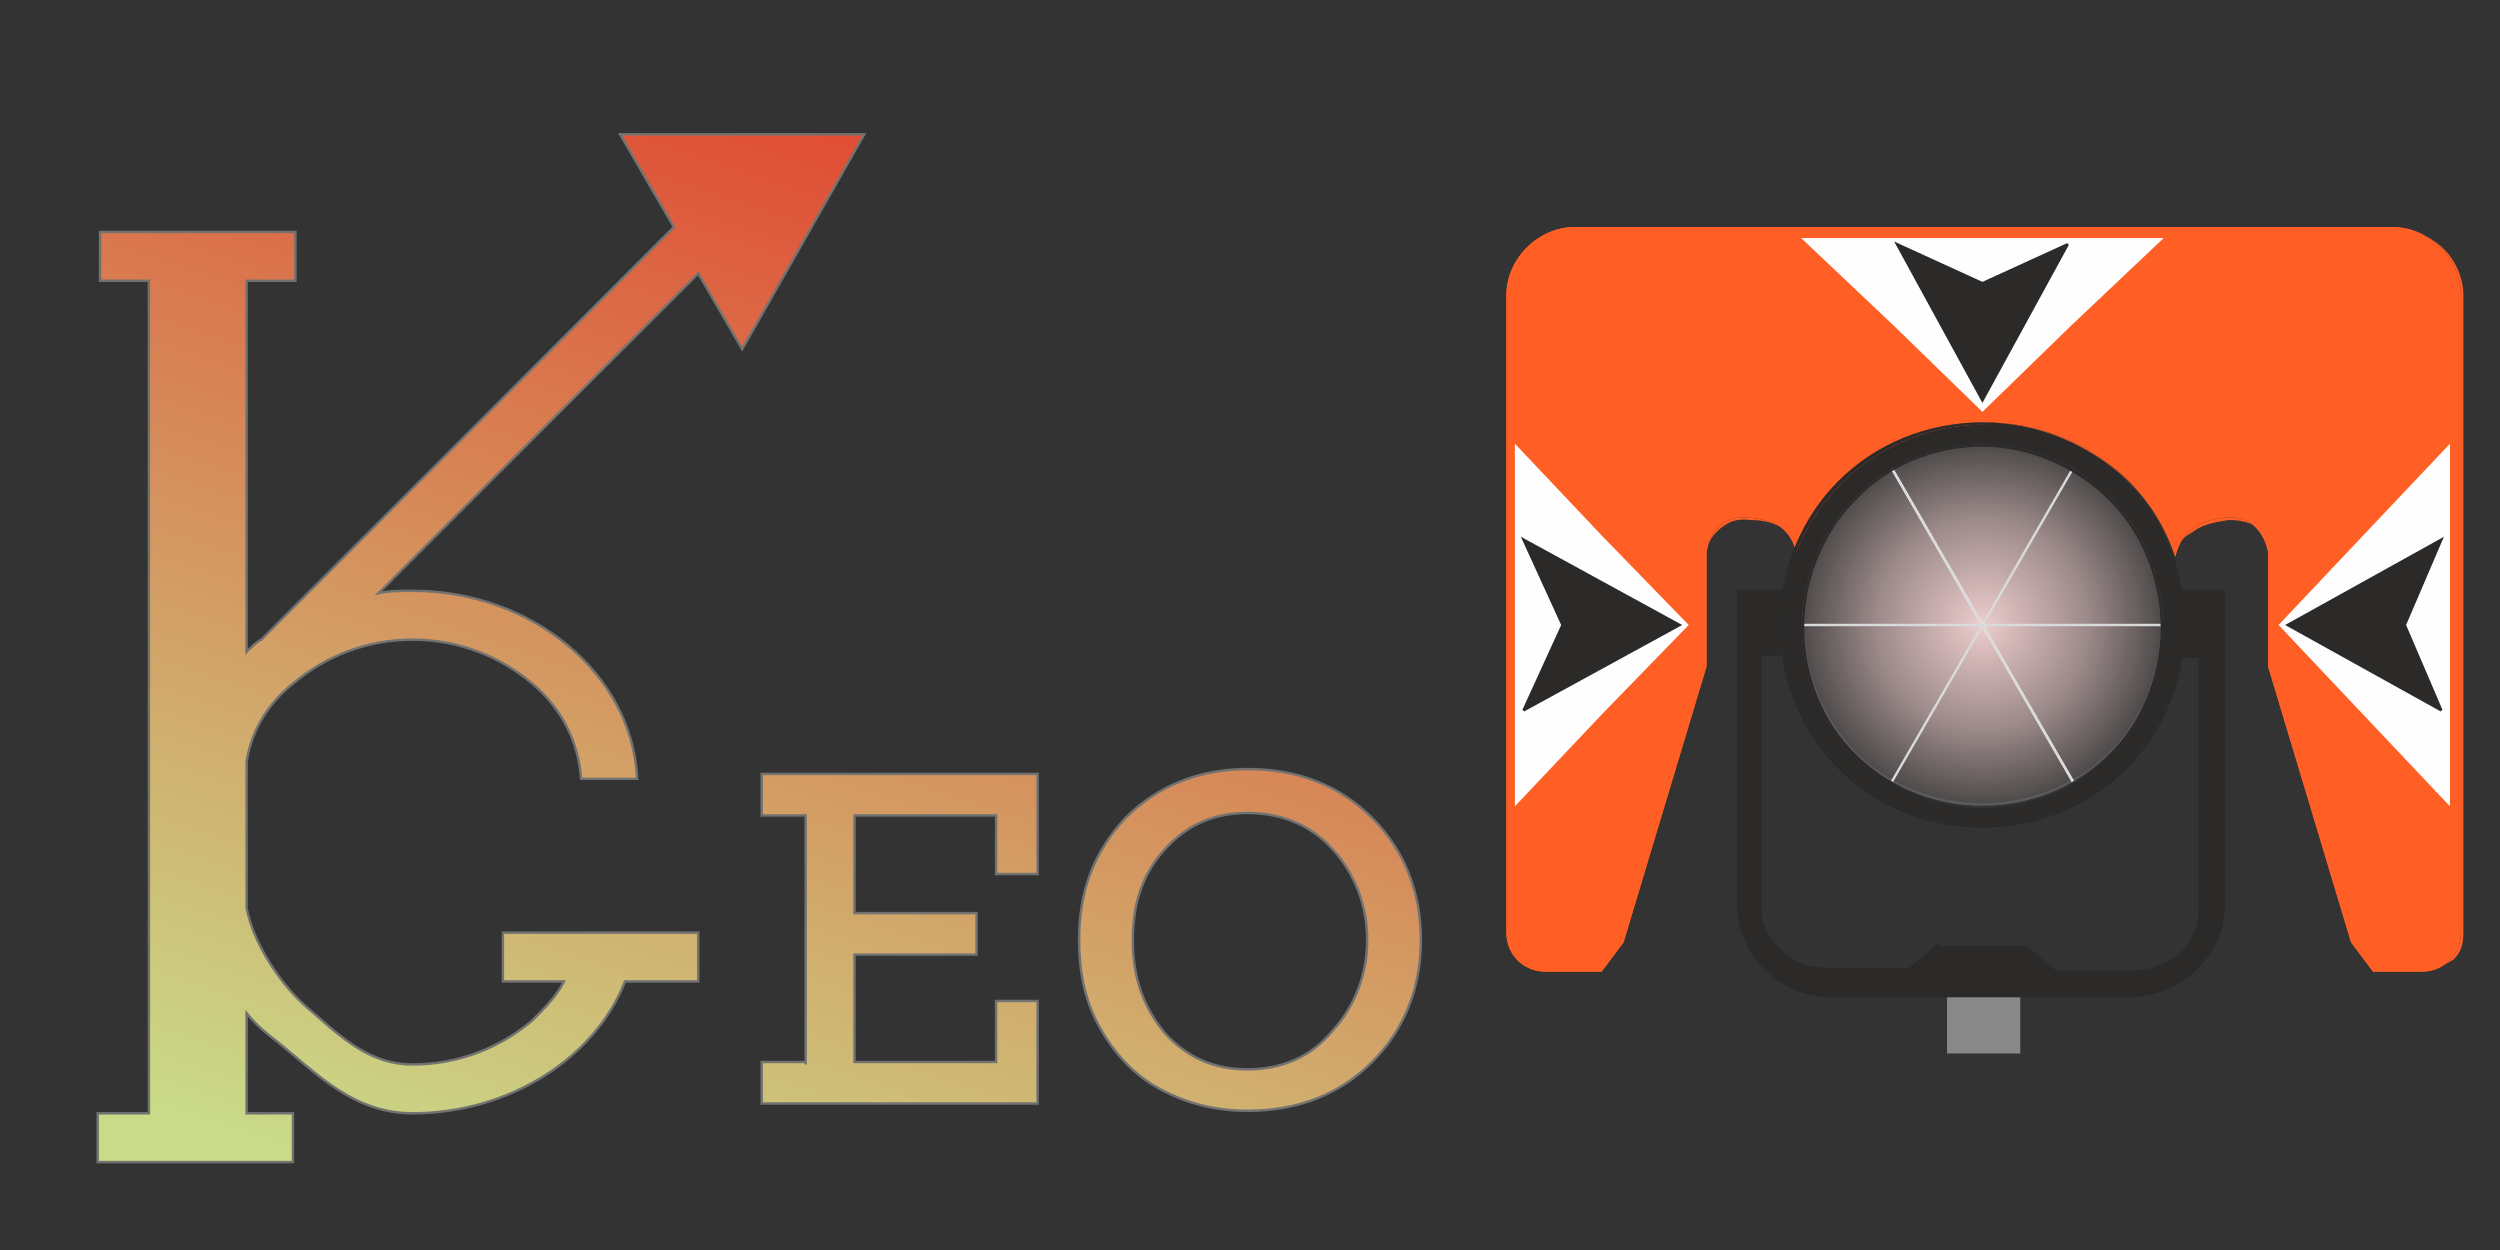 <?xml version="1.0" encoding="UTF-8"?>
<!DOCTYPE svg PUBLIC "-//W3C//DTD SVG 1.1//EN" "http://www.w3.org/Graphics/SVG/1.1/DTD/svg11.dtd">
<!-- Creator: CorelDRAW 2017 -->
<svg xmlns="http://www.w3.org/2000/svg" xml:space="preserve" width="1024px" height="512px" version="1.1" style="shape-rendering:geometricPrecision; text-rendering:geometricPrecision; image-rendering:optimizeQuality; fill-rule:evenodd; clip-rule:evenodd"
viewBox="0 0 1024 512"
 xmlns:xlink="http://www.w3.org/1999/xlink">
 <rect x="0" y="0" width="1024" height="512" fill="#333333" stroke="none"/>
 <defs>
  <style type="text/css">
   <![CDATA[
    .str2 {stroke:#FEFEFE}
    .str4 {stroke:#D9DADA}
    .str5 {stroke:#898989}
    .str3 {stroke:#2B2A29}
    .str1 {stroke:#FEFEFE;stroke-dasharray:2 5}
    .str0 {stroke:#727271;stroke-linecap:round}
    .fil1 {fill:none}
    .fil5 {fill:#FEFEFE}
    .fil7 {fill:#898989}
    .fil3 {fill:#5B5B5B}
    .fil6 {fill:#2B2A29}
    .fil4 {fill:#FF5F25}
    .fil0 {fill:url(#id0)}
    .fil2 {fill:url(#id1)}
   ]]>
  </style>
  <linearGradient id="id0" gradientUnits="userSpaceOnUse" x1="182" y1="494" x2="360" y2="-38">
   <stop offset="0" style="stop-opacity:1; stop-color:#C9DB89"/>
   <stop offset="1" style="stop-opacity:1; stop-color:#E53124"/>
  </linearGradient>
  <radialGradient id="id1" gradientUnits="userSpaceOnUse" gradientTransform="matrix(1.02 -0.018 0.018 1.017 -21 10)" cx="812" cy="256" r="73" fx="812" fy="256">
   <stop offset="0" style="stop-opacity:1; stop-color:#EDCCCC"/>
   <stop offset="0.58" style="stop-opacity:1; stop-color:#9D8A8A"/>
   <stop offset="1" style="stop-opacity:1; stop-color:#4D4949"/>
  </radialGradient>
 </defs>
 <g id="Use">
  <path class="fil0 str0" d="M330 436l0 -102 -18 0 0 -17 113 0 0 41 -17 0 0 -24 -58 0 0 40 50 0 0 17 -50 0 0 44 58 0 0 -25 17 0 0 42 -113 0 0 -17 18 0zm-123 -54l31 0 23 0 25 0 0 20 -30 0c-12,31 -47,54 -87,54l0 0c-24,0 -39,-16 -55,-29 -4,-3 -9,-7 -13,-12l0 41 19 0 0 20 -80 0 0 -20 21 0 0 -341 -20 0 0 -20 80 0 0 20 -20 0 0 152c2,-2 4,-4 6,-5l0 0 169 -169 -22 -38 50 0 50 0 -25 44 -25 44 -18 -31 -131 131c4,-1 9,-1 14,-1l0 0c49,0 90,34 92,77l-23 0c-1,-15 -8,-29 -20,-39 -13,-11 -30,-18 -49,-18l0 0c-19,0 -36,7 -49,18 -10,8 -17,19 -19,32l0 60c3,15 14,31 24,40 13,11 25,24 44,24l0 0c19,0 36,-7 49,-18 5,-5 10,-10 13,-16l-25 0 0 -20zm235 3c0,-20 6,-36 19,-50 13,-13 30,-20 50,-20 21,0 38,7 51,20 13,13 20,30 20,50 0,20 -7,37 -20,50 -13,13 -30,20 -51,20 -13,0 -25,-3 -36,-9 -11,-6 -19,-15 -25,-26 -6,-11 -8,-23 -8,-35zm22 0c0,15 4,27 13,38 9,10 20,15 34,15 14,0 26,-5 35,-16 9,-10 14,-23 14,-37 0,-14 -5,-27 -14,-37 -9,-10 -21,-15 -35,-15 -14,0 -25,5 -34,15 -9,10 -13,22 -13,37z"/>
  <line class="fil1 str1" x1="1343" y1="158" x2="1343" y2= "495" />
  <g>
   <path class="fil2" d="M812 330c41,0 74,-33 74,-74 0,-41 -33,-74 -74,-74 -41,0 -74,33 -74,74 0,41 33,74 74,74z"/>
   <path id="1" class="fil3" d="M812 329c20,0 39,-8 52,-21 13,-13 21,-31 21,-52 0,-20 -8,-38 -21,-52 -13,-13 -32,-21 -52,-21 -20,0 -39,8 -52,21 -13,13 -21,31 -21,52 0,20 8,38 21,52 13,13 32,21 52,21zm0 1c41,0 74,-33 74,-74 0,-41 -33,-74 -74,-74 -41,0 -74,33 -74,74 0,41 33,74 74,74z"/>
  </g>
  <g>
   <path class="fil4" d="M655 398l-22 0c-9,0 -16,-7 -16,-16l0 -261c0,-15 13,-28 28,-28l335 0c15,0 28,13 28,28l0 261c0,9 -7,16 -16,16l-20 0 -9 -12 -34 -113 0 -47c-1,-5 -5,-15 -17,-14 -14,1 -19,8 -21,16 -11,-33 -42,-55 -78,-55 -34,0 -64,21 -77,54 -2,-8 -6,-14 -20,-15 -13,-1 -16,9 -17,14l0 47 -34 113 -9 12z"/>
   <path id="1" class="fil4" d="M655 398l-22 0c-9,0 -16,-7 -16,-16l0 -261c0,-15 13,-28 28,-28l335 0c15,0 28,13 28,28l0 261c0,9 -7,16 -16,16l-20 0 -9 -12 -34 -113 0 -47c-1,-5 -5,-15 -17,-14 -14,1 -19,8 -21,16 -11,-33 -42,-55 -78,-55 -34,0 -64,21 -77,54 -2,-8 -6,-14 -20,-15 -13,-1 -16,9 -17,14l0 47 -34 113 -9 12zm-22 -1l22 0 9 -11 34 -113 0 -46 0 0 0 0c1,-2 2,-6 5,-9 3,-3 7,-6 14,-5 7,0 12,2 15,5 2,2 4,5 5,8 7,-16 17,-28 30,-37 14,-10 30,-15 47,-15 18,0 35,6 48,15 13,9 23,22 29,38 1,-4 3,-7 7,-9 4,-3 8,-4 15,-5 7,0 11,2 14,5 3,3 4,7 5,9l0 0 0 0 0 46 34 113 9 11 19 0c4,0 8,-2 11,-4 3,-3 4,-6 4,-11l0 -261c0,-7 -3,-14 -8,-19 -5,-5 -12,-8 -19,-8l-335 0c-7,0 -14,3 -19,8 -5,5 -8,12 -8,19l0 261c0,4 2,8 4,11 3,3 6,4 11,4z"/>
  </g>
  <g>
   <polygon class="fil5 str2" points="934,256 968,220 1003,183 1003,256 1003,329 968,292 "/>
   <g>
    <path class="fil6" d="M985 256l15 -35 -63 35 63 35 -15 -35zm15 35l-15 -35 15 35z"/>
    <path id="1" class="fil1 str3" d="M985 256l15 -35 -63 35 63 35m0 0l-15 -35 15 35z"/>
   </g>
  </g>
  <g>
   <polygon class="fil5 str2" points="691,256 656,220 621,183 621,256 621,329 656,292 "/>
   <g>
    <path class="fil6" d="M640 256l-16 -35 64 35 -64 35 16 -35zm-16 35l16 -35 -16 35z"/>
    <path id="1" class="fil1 str3" d="M640 256l-16 -35 64 35 -64 35m0 0l16 -35 -16 35z"/>
   </g>
  </g>
  <g>
   <polygon class="fil5 str2" points="812,168 776,133 739,98 812,98 885,98 848,133 "/>
   <g>
    <path class="fil6" d="M812 116l-35 -16 35 64 35 -64 -35 16zm35 -16l-35 16 35 -16z"/>
    <path id="1" class="fil1 str3" d="M812 116l-35 -16 35 64 35 -64m0 0l-35 16 35 -16z"/>
   </g>
  </g>
  <line class="fil1 str2" x1="775" y1="192" x2="849" y2= "320" />
  <g>
   <line class="fil1 str4" x1="775" y1="320" x2="849" y2= "192" />
   <line class="fil1 str4" x1="886" y1="256" x2="738" y2= "256" />
   <line class="fil1 str4" x1="775" y1="192" x2="849" y2= "320" />
  </g>
  <path class="fil6 str3" d="M795 388l35 0 12 10 31 0c8,0 15,-3 20,-7 5,-5 8,-11 8,-18l0 -104 -9 0 -1 -27 20 0 0 128c0,21 -18,38 -39,38l-122 0c-21,0 -38,-17 -38,-38l0 -64 0 -64 18 0 -1 26 -8 0 0 104c0,7 3,13 9,18 5,5 12,7 20,7l32 0 12 -10z"/>
  <g>
   <path class="fil6" d="M812 174c45,0 82,37 82,82 0,45 -37,82 -82,82 -45,0 -82,-37 -82,-82 0,-45 37,-82 82,-82zm0 8c41,0 74,33 74,75 0,41 -33,75 -74,75 -41,0 -74,-33 -74,-75 0,-41 33,-75 74,-75z"/>
   <path id="1" class="fil6" d="M812 173c23,0 44,9 59,24 15,15 24,36 24,59 0,23 -9,44 -24,59 -15,15 -36,24 -59,24 -23,0 -44,-9 -59,-24 -15,-15 -24,-36 -24,-59 0,-23 9,-44 24,-59 15,-15 36,-24 59,-24zm0 1c45,0 82,37 82,82 0,45 -37,82 -82,82 -45,0 -82,-37 -82,-82 0,-45 37,-82 82,-82zm0 8c41,0 74,33 74,75 0,41 -33,75 -74,75 -41,0 -74,-33 -74,-75 0,-41 33,-75 74,-75zm52 23c-13,-13 -32,-22 -52,-22 -20,0 -39,8 -52,22 -13,13 -21,32 -21,52 0,20 8,39 21,52 13,13 32,22 52,22 20,0 39,-8 52,-22 13,-13 21,-32 21,-52 0,-20 -8,-39 -21,-52z"/>
  </g>
  <rect class="fil7 str5" x="798" y="409" width="29" height="22"/>
 </g>
</svg>
